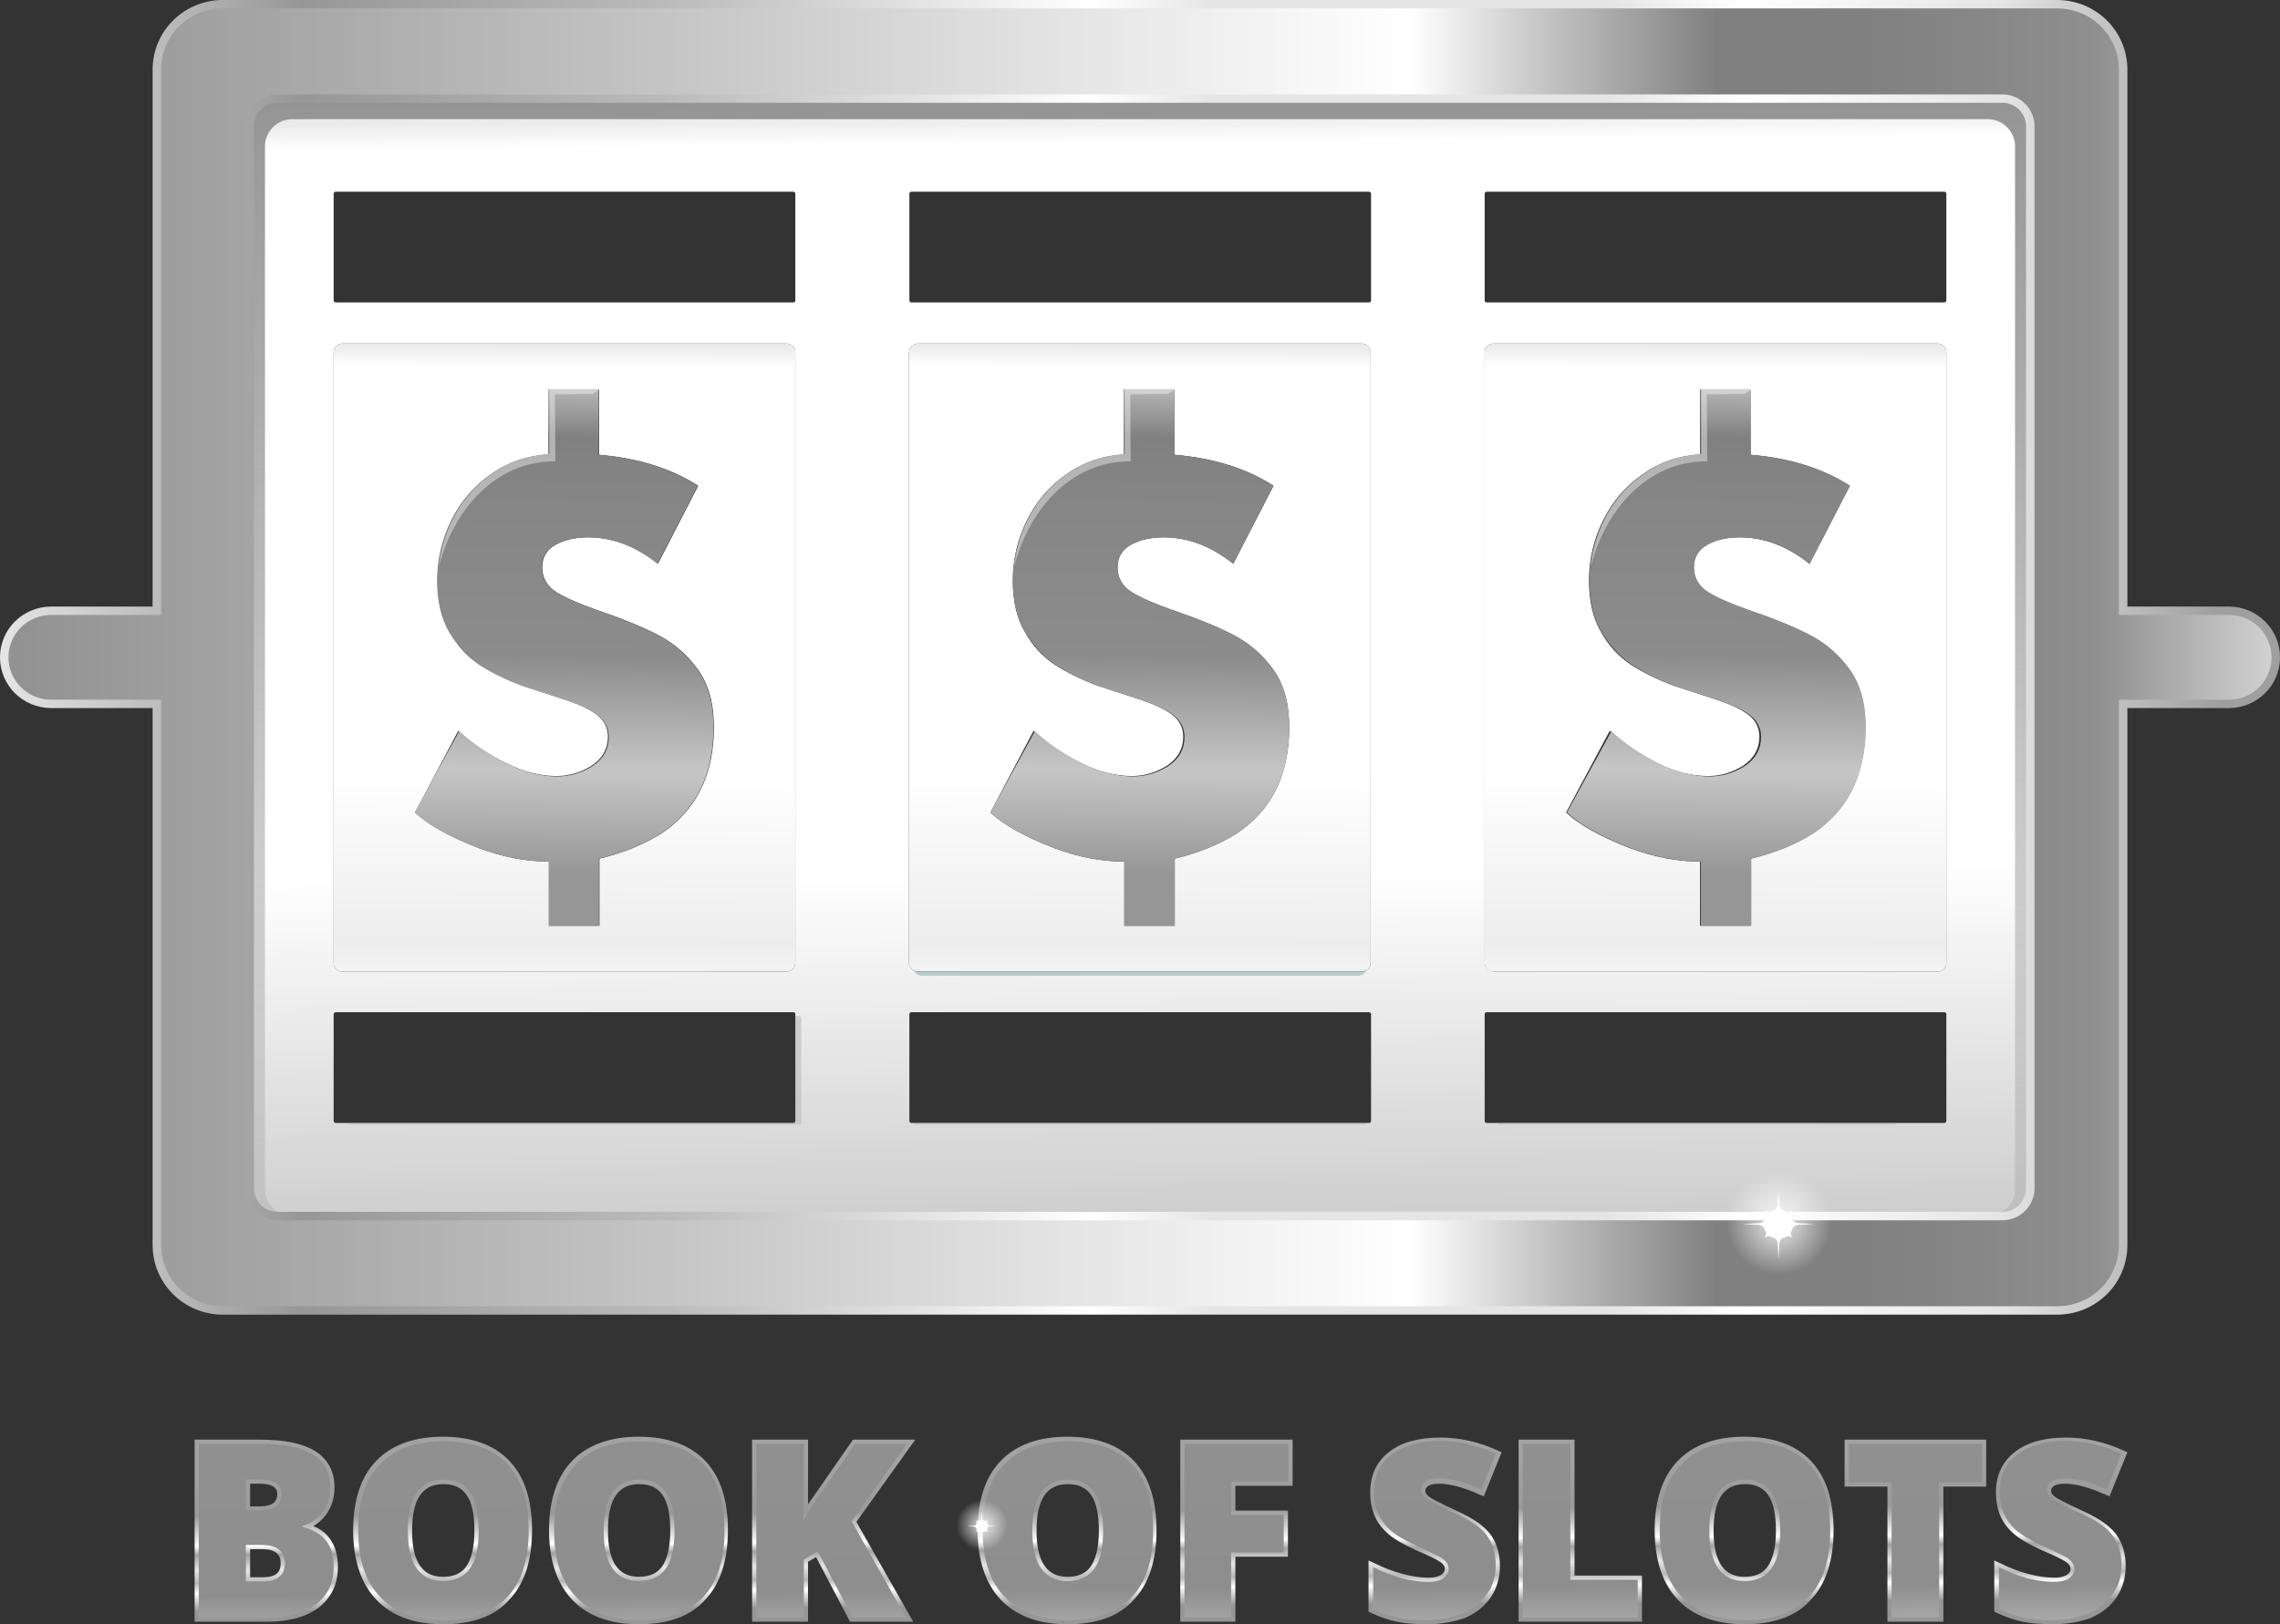 <svg width="160" height="114" viewBox="0 0 160 114" fill="none" xmlns="http://www.w3.org/2000/svg">
<rect x="0" y="0" width="160" height="114" fill="#333333" stroke="none"/>
<path fill-rule="evenodd" clip-rule="evenodd" d="M24.039 24.113H55.188C55.545 24.113 55.813 24.378 55.813 24.732V67.57C55.813 67.924 55.545 68.188 55.188 68.188H24.039C23.682 68.188 23.414 67.924 23.414 67.57V24.732C23.414 24.378 23.712 24.113 24.039 24.113ZM29.126 57.03C30.078 57.913 31.566 58.737 33.619 59.532C35.285 60.151 36.921 60.475 38.528 60.475V64.979H42.068V60.269C43.764 59.856 45.192 59.267 46.411 58.502C47.602 57.707 48.524 56.706 49.148 55.469C49.773 54.233 50.101 52.761 50.101 51.053C50.101 49.404 49.744 48.079 49 47.02C48.256 45.989 47.334 45.165 46.203 44.576C45.073 43.987 43.615 43.398 41.8 42.78C40.64 42.368 39.747 41.985 39.063 41.573C38.408 41.16 38.051 40.572 38.051 39.836C38.051 39.129 38.349 38.599 38.974 38.246C39.599 37.892 40.372 37.716 41.294 37.716C42.99 37.716 44.626 38.334 46.173 39.571L49 34.094C47.126 32.887 44.805 32.151 42.038 31.916V27.323H38.498V31.886C37.01 31.975 35.642 32.446 34.452 33.3C33.262 34.124 32.339 35.213 31.685 36.538C31.03 37.863 30.703 39.276 30.703 40.748C30.703 42.162 30.971 43.369 31.536 44.34C32.072 45.312 32.786 46.077 33.619 46.637C34.481 47.196 35.493 47.697 36.683 48.138C37.932 48.55 38.974 48.874 39.837 49.169C40.699 49.463 41.384 49.787 41.889 50.17C42.395 50.553 42.663 51.083 42.663 51.701C42.663 52.555 42.276 53.232 41.532 53.732C40.789 54.203 39.956 54.468 39.063 54.468C37.932 54.468 36.742 54.174 35.493 53.556C34.243 52.937 33.143 52.201 32.161 51.289L29.126 57.03Z" fill="url(#paint0_linear_537_3093)"/>
<path fill-rule="evenodd" clip-rule="evenodd" d="M64.41 24.113H95.559C95.916 24.113 96.184 24.378 96.184 24.732V67.57C96.184 67.924 95.916 68.188 95.559 68.188H64.41C64.053 68.188 63.786 67.924 63.786 67.57V24.732C63.815 24.378 64.083 24.113 64.41 24.113ZM69.498 57.03C70.45 57.913 71.937 58.737 73.99 59.532C75.656 60.151 77.293 60.475 78.899 60.475V64.979H82.439V60.269C84.135 59.856 85.563 59.267 86.783 58.502C87.973 57.707 88.895 56.706 89.52 55.469C90.145 54.233 90.472 52.761 90.472 51.053C90.472 49.404 90.115 48.079 89.371 47.02C88.628 45.989 87.705 45.165 86.575 44.576C85.444 43.987 83.987 43.398 82.172 42.78C81.011 42.368 80.119 41.985 79.435 41.573C78.78 41.16 78.423 40.572 78.423 39.836C78.423 39.129 78.721 38.599 79.345 38.246C79.97 37.892 80.744 37.716 81.666 37.716C83.362 37.716 84.998 38.334 86.545 39.571L89.371 34.094C87.497 32.887 85.177 32.151 82.41 31.916V27.323H78.869V31.886C77.382 31.975 76.013 32.446 74.823 33.3C73.633 34.124 72.711 35.213 72.056 36.538C71.402 37.863 71.075 39.276 71.075 40.748C71.075 42.162 71.342 43.369 71.908 44.34C72.443 45.312 73.157 46.077 73.99 46.637C74.853 47.196 75.865 47.697 77.055 48.138C78.304 48.55 79.345 48.874 80.208 49.169C81.071 49.463 81.755 49.787 82.261 50.17C82.767 50.553 83.034 51.083 83.034 51.701C83.034 52.555 82.648 53.232 81.904 53.732C81.16 54.203 80.327 54.468 79.435 54.468C78.304 54.468 77.114 54.174 75.865 53.556C74.615 52.937 73.514 52.201 72.532 51.289L69.498 57.03Z" fill="url(#paint1_linear_537_3093)"/>
<path fill-rule="evenodd" clip-rule="evenodd" d="M104.812 24.113H135.961C136.318 24.113 136.586 24.378 136.586 24.732V67.57C136.586 67.924 136.318 68.188 135.961 68.188H104.812C104.455 68.188 104.188 67.924 104.188 67.57V24.732C104.188 24.378 104.455 24.113 104.812 24.113ZM109.9 57.03C110.852 57.913 112.339 58.737 114.392 59.532C116.058 60.151 117.694 60.475 119.301 60.475V64.979H122.871V60.269C124.567 59.856 125.995 59.267 127.215 58.502C128.405 57.707 129.327 56.706 129.952 55.469C130.576 54.233 130.904 52.761 130.904 51.053C130.904 49.404 130.547 48.079 129.803 47.02C129.059 45.989 128.137 45.165 127.006 44.576C125.876 43.987 124.418 43.398 122.603 42.78C121.443 42.368 120.55 41.985 119.866 41.573C119.212 41.16 118.855 40.572 118.855 39.836C118.855 39.129 119.152 38.599 119.777 38.246C120.402 37.892 121.175 37.716 122.098 37.716C123.793 37.716 125.43 38.334 126.977 39.571L129.803 34.094C127.929 32.887 125.608 32.151 122.841 31.916V27.323H119.301V31.886C117.813 31.975 116.445 32.446 115.255 33.3C114.065 34.124 113.143 35.213 112.488 36.538C111.833 37.863 111.506 39.276 111.506 40.748C111.506 42.162 111.774 43.369 112.339 44.34C112.875 45.312 113.589 46.077 114.422 46.637C115.285 47.196 116.296 47.697 117.486 48.138C118.736 48.55 119.777 48.874 120.64 49.169C121.502 49.463 122.187 49.787 122.693 50.17C123.198 50.553 123.466 51.083 123.466 51.701C123.466 52.555 123.079 53.232 122.336 53.732C121.592 54.203 120.759 54.468 119.866 54.468C118.736 54.468 117.546 54.174 116.296 53.556C115.047 52.937 113.946 52.201 112.964 51.289L109.9 57.03Z" fill="url(#paint2_linear_537_3093)"/>
<path fill-rule="evenodd" clip-rule="evenodd" d="M63.816 21.081V13.602C63.816 13.514 63.875 13.455 63.965 13.455H96.066C96.155 13.455 96.214 13.514 96.214 13.602V21.081C96.214 21.169 96.155 21.228 96.066 21.228H63.965C63.875 21.228 63.816 21.169 63.816 21.081ZM64.411 24.113H95.56C95.917 24.113 96.185 24.378 96.185 24.731V67.57C96.185 67.923 95.917 68.188 95.56 68.188H64.411C64.054 68.188 63.786 67.923 63.786 67.57V24.731C63.816 24.378 64.084 24.113 64.411 24.113ZM104.188 67.54V24.731C104.188 24.378 104.455 24.113 104.812 24.113H135.962C136.319 24.113 136.586 24.378 136.586 24.731V67.57C136.586 67.923 136.319 68.188 135.962 68.188H104.812C104.455 68.159 104.188 67.894 104.188 67.54ZM104.336 71.044H136.438C136.527 71.044 136.586 71.103 136.586 71.191V78.669C136.586 78.758 136.527 78.817 136.438 78.817H104.336C104.247 78.817 104.188 78.758 104.188 78.669V71.191C104.188 71.103 104.247 71.044 104.336 71.044ZM104.188 21.081V13.602C104.188 13.514 104.247 13.455 104.336 13.455H136.438C136.527 13.455 136.586 13.514 136.586 13.602V21.081C136.586 21.169 136.527 21.228 136.438 21.228H104.336C104.247 21.228 104.188 21.169 104.188 21.081ZM63.965 71.044H96.066C96.155 71.044 96.214 71.103 96.214 71.191V78.669C96.214 78.758 96.155 78.817 96.066 78.817H63.965C63.875 78.817 63.816 78.758 63.816 78.669V71.191C63.816 71.103 63.875 71.044 63.965 71.044ZM140.513 6.919H19.487C18.416 6.919 17.523 7.802 17.523 8.862V83.41C17.523 84.47 18.416 85.353 19.487 85.353H140.513C141.584 85.353 142.477 84.47 142.477 83.41V8.862C142.477 7.802 141.584 6.919 140.513 6.919ZM55.664 13.455C55.753 13.455 55.813 13.514 55.813 13.602V21.081C55.813 21.169 55.753 21.228 55.664 21.228H23.563C23.474 21.228 23.414 21.169 23.414 21.081V13.602C23.414 13.514 23.474 13.455 23.563 13.455H55.664ZM24.039 24.113H55.188C55.545 24.113 55.813 24.378 55.813 24.731V67.57C55.813 67.923 55.545 68.188 55.188 68.188H24.039C23.682 68.188 23.414 67.923 23.414 67.57V24.731C23.414 24.378 23.712 24.113 24.039 24.113ZM23.563 71.044H55.664C55.753 71.044 55.813 71.103 55.813 71.191V78.669C55.813 78.758 55.753 78.817 55.664 78.817H23.563C23.474 78.817 23.414 78.758 23.414 78.669V71.191C23.414 71.103 23.503 71.044 23.563 71.044Z" fill="url(#paint3_linear_537_3093)"/>
<path fill-rule="evenodd" clip-rule="evenodd" d="M105.215 78.935H132.953C133.005 78.935 133.058 78.876 133.084 78.817H105.084C105.11 78.876 105.136 78.935 105.215 78.935Z" fill="url(#paint4_linear_537_3093)"/>
<path d="M144.054 114C143.221 114 142.507 113.941 141.941 113.823C141.376 113.706 140.751 113.499 140.127 113.205L139.948 113.117V109.525L140.394 109.731C140.989 110.025 141.644 110.29 142.328 110.467C142.983 110.644 143.607 110.732 144.143 110.732C144.678 110.732 144.916 110.614 145.065 110.526C145.214 110.408 145.303 110.29 145.303 110.114C145.303 109.996 145.273 109.937 145.214 109.849C145.154 109.76 145.035 109.643 144.857 109.554C144.738 109.466 144.351 109.26 143.25 108.789C142.417 108.406 141.793 108.053 141.376 107.699C140.93 107.317 140.603 106.904 140.394 106.433C140.186 105.962 140.067 105.403 140.067 104.755C140.067 103.548 140.513 102.576 141.406 101.899C142.269 101.222 143.488 100.898 145.006 100.898C146.315 100.898 147.683 101.193 149.022 101.811L149.29 101.929L148.04 105.02L147.743 104.902C146.642 104.402 145.66 104.137 144.887 104.137C144.44 104.137 144.232 104.225 144.113 104.314C143.994 104.402 143.935 104.52 143.935 104.637C143.935 104.696 143.935 104.843 144.202 105.05C144.351 105.167 144.827 105.432 146.166 106.051C147.267 106.551 148.04 107.081 148.487 107.67C148.933 108.259 149.171 109.024 149.171 109.908C149.171 110.732 148.963 111.439 148.546 112.086C148.13 112.705 147.535 113.205 146.731 113.558C145.987 113.823 145.095 114 144.054 114ZM140.573 112.763C141.079 112.999 141.584 113.176 142.06 113.264C142.596 113.382 143.28 113.441 144.054 113.441C144.976 113.441 145.809 113.293 146.493 112.97C147.178 112.675 147.683 112.263 148.04 111.703C148.397 111.174 148.576 110.555 148.576 109.849C148.576 109.083 148.397 108.465 148.011 107.994C147.624 107.493 146.91 107.022 145.928 106.551C144.797 106.051 144.113 105.697 143.845 105.491C143.429 105.197 143.34 104.843 143.34 104.608C143.34 104.284 143.488 104.019 143.756 103.813C143.994 103.607 144.381 103.519 144.887 103.519C145.69 103.519 146.612 103.754 147.713 104.196L148.516 102.223C147.326 101.723 146.136 101.487 145.006 101.487C143.637 101.487 142.536 101.782 141.793 102.37C141.049 102.959 140.662 103.725 140.662 104.755C140.662 105.315 140.751 105.786 140.93 106.198C141.108 106.581 141.376 106.934 141.733 107.258C142.12 107.582 142.685 107.905 143.459 108.259C144.381 108.671 144.916 108.936 145.125 109.054C145.363 109.201 145.541 109.348 145.66 109.495C145.779 109.672 145.868 109.878 145.868 110.114C145.868 110.467 145.72 110.791 145.392 110.997C145.095 111.203 144.678 111.321 144.143 111.321C143.548 111.321 142.893 111.232 142.179 111.026C141.614 110.879 141.079 110.702 140.573 110.467V112.763V112.763ZM122.425 114C120.432 114 118.855 113.441 117.754 112.292C116.683 111.174 116.118 109.525 116.118 107.405C116.118 105.315 116.653 103.666 117.724 102.547C118.795 101.428 120.372 100.839 122.395 100.839C124.418 100.839 125.995 101.399 127.066 102.518C128.137 103.636 128.672 105.256 128.672 107.405C128.672 109.525 128.137 111.174 127.066 112.292C126.054 113.441 124.478 114 122.425 114ZM122.455 101.458C120.58 101.458 119.152 101.958 118.2 102.959C117.248 103.96 116.742 105.462 116.742 107.405C116.742 109.378 117.248 110.879 118.2 111.88C119.182 112.881 120.58 113.411 122.425 113.411C124.299 113.411 125.727 112.911 126.679 111.91C127.631 110.909 128.107 109.407 128.107 107.434C128.107 105.462 127.631 103.96 126.679 102.959C125.757 101.958 124.329 101.458 122.455 101.458ZM100.141 114C99.308 114 98.594 113.941 98.029 113.823C97.464 113.706 96.839 113.499 96.214 113.205L96.036 113.117V109.525L96.482 109.731C97.077 110.025 97.732 110.29 98.416 110.467C99.07 110.644 99.695 110.732 100.231 110.732C100.766 110.732 101.004 110.614 101.153 110.526C101.302 110.408 101.391 110.29 101.391 110.114C101.391 109.996 101.361 109.937 101.302 109.849C101.242 109.76 101.123 109.643 100.945 109.554C100.826 109.466 100.439 109.26 99.338 108.789C98.505 108.406 97.88 108.053 97.464 107.699C97.018 107.317 96.69 106.904 96.482 106.433C96.274 105.962 96.155 105.403 96.155 104.755C96.155 103.548 96.601 102.576 97.494 101.899C98.356 101.222 99.576 100.898 101.093 100.898C102.403 100.898 103.771 101.193 105.11 101.811L105.378 101.929L104.128 105.02L103.831 104.902C102.73 104.402 101.748 104.137 100.974 104.137C100.528 104.137 100.32 104.225 100.201 104.314C100.082 104.402 100.022 104.52 100.022 104.637C100.022 104.696 100.022 104.843 100.29 105.05C100.439 105.167 100.915 105.432 102.254 106.051C103.355 106.551 104.128 107.081 104.574 107.67C105.021 108.259 105.259 109.024 105.259 109.908C105.259 110.732 105.05 111.439 104.634 112.086C104.217 112.705 103.622 113.205 102.819 113.558C102.046 113.823 101.153 114 100.141 114ZM96.631 112.763C97.137 112.999 97.642 113.176 98.118 113.264C98.654 113.382 99.338 113.441 100.112 113.441C101.034 113.441 101.867 113.293 102.551 112.97C103.236 112.675 103.741 112.263 104.098 111.703C104.455 111.174 104.634 110.555 104.634 109.849C104.634 109.083 104.455 108.465 104.069 107.994C103.682 107.493 102.968 107.022 101.986 106.551C100.855 106.051 100.171 105.697 99.903 105.491C99.487 105.197 99.398 104.843 99.398 104.608C99.398 104.284 99.546 104.019 99.814 103.813C100.052 103.607 100.439 103.519 100.945 103.519C101.748 103.519 102.67 103.754 103.771 104.196L104.574 102.223C103.384 101.723 102.194 101.487 101.064 101.487C99.695 101.487 98.594 101.782 97.851 102.37C97.107 102.959 96.72 103.725 96.72 104.755C96.72 105.315 96.809 105.786 96.988 106.198C97.166 106.581 97.434 106.934 97.791 107.258C98.178 107.582 98.743 107.905 99.517 108.259C100.439 108.671 100.974 108.936 101.183 109.054C101.421 109.201 101.599 109.348 101.718 109.495C101.837 109.672 101.926 109.878 101.926 110.114C101.926 110.467 101.778 110.791 101.45 110.997C101.153 111.203 100.736 111.321 100.201 111.321C99.606 111.321 98.951 111.232 98.237 111.026C97.672 110.879 97.137 110.702 96.631 110.467V112.763V112.763ZM74.913 114C72.919 114 71.343 113.441 70.242 112.292C69.171 111.174 68.606 109.525 68.606 107.405C68.606 105.315 69.141 103.666 70.212 102.547C71.283 101.428 72.86 100.839 74.883 100.839C76.906 100.839 78.483 101.399 79.554 102.518C80.625 103.636 81.16 105.256 81.16 107.405C81.16 109.525 80.625 111.174 79.554 112.292C78.542 113.441 76.966 114 74.913 114ZM74.942 101.458C73.068 101.458 71.64 101.958 70.688 102.959C69.736 103.96 69.23 105.462 69.23 107.405C69.23 109.378 69.736 110.879 70.688 111.88C71.67 112.881 73.068 113.411 74.913 113.411C76.787 113.411 78.215 112.911 79.167 111.91C80.119 110.909 80.595 109.407 80.595 107.434C80.595 105.462 80.119 103.96 79.167 102.959C78.215 101.958 76.787 101.458 74.942 101.458ZM44.835 114C42.841 114 41.264 113.441 40.164 112.292C39.093 111.174 38.528 109.525 38.528 107.405C38.528 105.315 39.063 103.666 40.134 102.547C41.205 101.428 42.782 100.839 44.805 100.839C46.828 100.839 48.405 101.399 49.476 102.518C50.547 103.636 51.082 105.256 51.082 107.405C51.082 109.525 50.547 111.174 49.476 112.292C48.464 113.441 46.887 114 44.835 114ZM44.864 101.458C42.99 101.458 41.562 101.958 40.61 102.959C39.658 103.96 39.152 105.462 39.152 107.405C39.152 109.378 39.658 110.879 40.61 111.88C41.592 112.881 42.99 113.411 44.835 113.411C46.709 113.411 48.137 112.911 49.089 111.91C50.041 110.909 50.517 109.407 50.517 107.434C50.517 105.462 50.041 103.96 49.089 102.959C48.137 101.958 46.739 101.458 44.864 101.458ZM31.09 114C29.096 114 27.52 113.441 26.419 112.292C25.348 111.174 24.783 109.525 24.783 107.405C24.783 105.315 25.318 103.666 26.389 102.547C27.46 101.428 29.037 100.839 31.06 100.839C33.083 100.839 34.66 101.399 35.731 102.518C36.802 103.636 37.337 105.256 37.337 107.405C37.337 109.525 36.802 111.174 35.731 112.292C34.719 113.441 33.143 114 31.09 114ZM31.119 101.458C29.245 101.458 27.817 101.958 26.865 102.959C25.913 103.96 25.407 105.462 25.407 107.405C25.407 109.378 25.913 110.879 26.865 111.88C27.847 112.881 29.245 113.411 31.09 113.411C32.964 113.411 34.392 112.911 35.344 111.91C36.296 110.909 36.772 109.407 36.772 107.434C36.772 105.462 36.296 103.96 35.344 102.959C34.422 101.958 32.994 101.458 31.119 101.458ZM136.378 113.823H132.451V104.343H129.446V101.045H139.383V104.343H136.378V113.823V113.823ZM133.046 113.234H135.783V103.754H138.788V101.634H130.041V103.754H133.046V113.234V113.234ZM115.225 113.823H106.568V101.045H110.495V110.585H115.225V113.823V113.823ZM107.163 113.234H114.63V111.174H109.9V101.634H107.163V113.234V113.234ZM86.694 113.823H82.826V101.045H90.71V104.284H86.694V106.021H90.383V109.26H86.694V113.823ZM83.421 113.234H86.099V108.671H89.788V106.61H86.099V103.695H90.115V101.634H83.421V113.234ZM64.083 113.823H59.651L57.27 109.289L56.705 109.613V113.823H52.778V101.045H56.705V105.58C56.854 105.373 57.003 105.138 57.181 104.902L59.859 101.045H64.232L60.097 106.816L64.083 113.823ZM60.008 113.234H63.072L59.413 106.787L63.072 101.634H60.156L57.657 105.256C57.151 105.962 56.824 106.463 56.646 106.787L56.081 107.876V101.634H53.343V113.234H56.081V109.289L57.479 108.465L60.008 113.234ZM18.743 113.823H13.656V101.045H18.237C19.993 101.045 21.242 101.31 22.105 101.84C22.997 102.4 23.474 103.254 23.474 104.402C23.474 105.138 23.265 105.786 22.878 106.316C22.64 106.639 22.343 106.904 21.986 107.111C22.492 107.317 22.878 107.611 23.146 107.994C23.533 108.524 23.712 109.171 23.712 109.996C23.712 111.203 23.235 112.145 22.343 112.852C21.451 113.499 20.26 113.823 18.743 113.823ZM14.251 113.234H18.743C20.112 113.234 21.212 112.94 21.986 112.351C22.759 111.762 23.116 110.997 23.116 109.966C23.116 109.289 22.968 108.73 22.67 108.318C22.373 107.905 21.867 107.611 21.183 107.434L20.974 107.376V106.846L21.212 106.787C21.718 106.669 22.135 106.404 22.432 105.962C22.759 105.521 22.908 105.02 22.908 104.372C22.908 103.43 22.551 102.753 21.837 102.341C21.093 101.87 19.874 101.634 18.267 101.634H14.251V113.234ZM18.446 111.291H16.958V108.141H18.356C18.951 108.141 19.427 108.259 19.755 108.524C20.112 108.789 20.29 109.201 20.29 109.701C20.29 110.29 20.052 111.291 18.446 111.291ZM17.553 110.702H18.446C19.576 110.702 19.695 110.173 19.695 109.701C19.695 109.378 19.606 109.171 19.398 108.995C19.189 108.818 18.832 108.73 18.386 108.73H17.553V110.702ZM122.425 111.262C121.146 111.262 119.658 110.585 119.658 107.434C119.658 104.255 121.175 103.577 122.455 103.577C123.377 103.577 124.091 103.901 124.537 104.579C124.983 105.226 125.221 106.139 125.221 107.434C125.221 108.73 125.013 109.643 124.567 110.29C124.091 110.909 123.377 111.262 122.425 111.262ZM122.455 104.166C120.967 104.166 120.253 105.226 120.253 107.434C120.253 109.613 120.967 110.673 122.425 110.673C123.169 110.673 123.704 110.437 124.061 109.937C124.418 109.407 124.626 108.583 124.626 107.434C124.626 106.286 124.448 105.432 124.061 104.902C123.704 104.402 123.169 104.166 122.455 104.166ZM74.913 111.262C73.633 111.262 72.146 110.585 72.146 107.434C72.146 104.255 73.663 103.577 74.942 103.577C75.865 103.577 76.579 103.901 77.025 104.579C77.471 105.226 77.709 106.139 77.709 107.434C77.709 108.73 77.501 109.643 77.055 110.29C76.579 110.909 75.865 111.262 74.913 111.262ZM74.942 104.166C73.455 104.166 72.741 105.226 72.741 107.434C72.741 109.613 73.455 110.673 74.913 110.673C75.656 110.673 76.192 110.437 76.549 109.937C76.906 109.407 77.114 108.583 77.114 107.434C77.114 106.286 76.936 105.432 76.549 104.902C76.192 104.402 75.656 104.166 74.942 104.166ZM44.835 111.262C43.555 111.262 42.068 110.585 42.068 107.434C42.068 104.255 43.585 103.577 44.864 103.577C45.787 103.577 46.501 103.901 46.947 104.579C47.393 105.226 47.631 106.139 47.631 107.434C47.631 108.73 47.423 109.643 46.977 110.29C46.501 110.909 45.787 111.262 44.835 111.262ZM44.864 104.166C43.377 104.166 42.663 105.226 42.663 107.434C42.663 109.613 43.377 110.673 44.835 110.673C45.578 110.673 46.114 110.437 46.471 109.937C46.828 109.407 47.036 108.583 47.036 107.434C47.036 106.286 46.858 105.432 46.471 104.902C46.114 104.402 45.578 104.166 44.864 104.166ZM31.09 111.262C29.811 111.262 28.323 110.585 28.323 107.434C28.323 104.255 29.84 103.577 31.119 103.577C32.042 103.577 32.756 103.901 33.202 104.579C33.648 105.226 33.886 106.139 33.886 107.434C33.886 108.73 33.678 109.643 33.232 110.29C32.756 110.909 32.042 111.262 31.09 111.262ZM31.119 104.166C29.632 104.166 28.918 105.226 28.918 107.434C28.918 109.613 29.632 110.673 31.09 110.673C31.834 110.673 32.369 110.437 32.726 109.937C33.083 109.407 33.291 108.583 33.291 107.434C33.291 106.286 33.113 105.432 32.726 104.902C32.369 104.402 31.834 104.166 31.119 104.166ZM18.267 106.316H16.958V103.548H18.178C19.725 103.548 20.052 104.255 20.052 104.873C20.052 105.344 19.874 105.727 19.546 105.962C19.249 106.198 18.803 106.316 18.267 106.316ZM17.553 105.727H18.267C18.684 105.727 18.981 105.638 19.189 105.491C19.368 105.344 19.457 105.138 19.457 104.873C19.457 104.667 19.457 104.137 18.178 104.137H17.553V105.727Z" fill="url(#paint5_linear_537_3093)"/>
<path fill-rule="evenodd" clip-rule="evenodd" d="M13.953 101.34H18.237C19.903 101.34 21.153 101.575 21.956 102.076C22.759 102.576 23.176 103.342 23.176 104.372C23.176 105.05 22.997 105.638 22.64 106.139C22.283 106.61 21.807 106.934 21.242 107.081V107.169C22.016 107.376 22.551 107.699 22.908 108.17C23.265 108.642 23.414 109.23 23.414 109.996C23.414 111.115 22.997 111.968 22.164 112.616C21.331 113.264 20.171 113.558 18.743 113.558H13.953V101.34ZM17.256 106.021H18.267C18.743 106.021 19.13 105.933 19.368 105.727C19.636 105.521 19.755 105.256 19.755 104.873C19.755 104.196 19.219 103.842 18.178 103.842H17.256V106.021ZM17.256 108.435V110.997H18.445C19.487 110.997 19.992 110.555 19.992 109.701C19.992 109.289 19.844 108.995 19.576 108.759C19.308 108.553 18.892 108.435 18.356 108.435H17.256ZM37.099 107.434C37.099 109.495 36.593 111.056 35.582 112.116C34.571 113.176 33.083 113.706 31.119 113.706C29.186 113.706 27.698 113.176 26.686 112.086C25.645 111.026 25.139 109.466 25.139 107.405C25.139 105.373 25.645 103.813 26.686 102.753C27.698 101.693 29.186 101.163 31.149 101.163C33.113 101.163 34.6 101.693 35.612 102.753C36.593 103.813 37.099 105.373 37.099 107.434ZM28.62 107.434C28.62 109.79 29.453 110.967 31.09 110.967C31.923 110.967 32.547 110.673 32.964 110.114C33.38 109.554 33.589 108.642 33.589 107.434C33.589 106.227 33.38 105.315 32.964 104.726C32.547 104.137 31.923 103.842 31.119 103.842C29.453 103.872 28.62 105.05 28.62 107.434ZM50.844 107.434C50.844 109.495 50.338 111.056 49.327 112.116C48.315 113.176 46.828 113.706 44.864 113.706C42.93 113.706 41.443 113.176 40.431 112.086C39.39 111.026 38.884 109.466 38.884 107.405C38.884 105.373 39.39 103.813 40.431 102.753C41.443 101.693 42.93 101.163 44.894 101.163C46.858 101.163 48.345 101.693 49.357 102.753C50.338 103.813 50.844 105.373 50.844 107.434ZM42.365 107.434C42.365 109.79 43.198 110.967 44.834 110.967C45.667 110.967 46.292 110.673 46.709 110.114C47.125 109.554 47.334 108.642 47.334 107.434C47.334 106.227 47.125 105.315 46.709 104.726C46.292 104.137 45.667 103.842 44.864 103.842C43.198 103.872 42.365 105.05 42.365 107.434ZM63.578 113.529H59.829L57.389 108.877L56.408 109.466V113.529H53.075V101.34H56.408V106.639C56.586 106.316 56.913 105.786 57.419 105.079L60.007 101.34H63.637L59.769 106.787L63.578 113.529ZM80.922 107.434C80.922 109.495 80.416 111.056 79.405 112.116C78.393 113.176 76.906 113.706 74.942 113.706C73.008 113.706 71.521 113.176 70.51 112.086C69.468 111.026 68.962 109.466 68.962 107.405C68.962 105.373 69.468 103.813 70.51 102.753C71.521 101.693 73.008 101.163 74.972 101.163C76.936 101.163 78.423 101.693 79.435 102.753C80.416 103.813 80.922 105.373 80.922 107.434ZM72.443 107.434C72.443 109.79 73.276 110.967 74.913 110.967C75.746 110.967 76.37 110.673 76.787 110.114C77.203 109.554 77.412 108.642 77.412 107.434C77.412 106.227 77.203 105.315 76.787 104.726C76.37 104.137 75.746 103.842 74.942 103.842C73.276 103.872 72.443 105.05 72.443 107.434ZM86.396 113.529H83.124V101.34H90.413V103.99H86.396V106.316H90.085V108.965H86.396V113.529ZM104.961 109.849C104.961 110.614 104.782 111.291 104.366 111.851C103.979 112.44 103.414 112.881 102.7 113.205C101.956 113.529 101.123 113.706 100.141 113.706C99.308 113.706 98.624 113.647 98.088 113.529C97.523 113.411 96.958 113.205 96.363 112.94V109.996C96.988 110.32 97.642 110.555 98.326 110.761C99.011 110.938 99.635 111.026 100.201 111.026C100.707 111.026 101.064 110.938 101.302 110.761C101.54 110.585 101.659 110.379 101.659 110.114C101.659 109.937 101.599 109.79 101.51 109.672C101.421 109.554 101.272 109.407 101.064 109.289C100.855 109.171 100.32 108.907 99.427 108.494C98.624 108.141 98.029 107.788 97.612 107.434C97.226 107.111 96.928 106.698 96.72 106.257C96.541 105.815 96.422 105.285 96.422 104.696C96.422 103.577 96.839 102.694 97.672 102.076C98.505 101.458 99.635 101.134 101.064 101.134C102.343 101.134 103.622 101.428 104.961 102.017L103.949 104.549C102.789 104.019 101.807 103.754 100.974 103.754C100.558 103.754 100.231 103.842 100.022 103.99C99.814 104.137 99.725 104.314 99.725 104.549C99.725 104.785 99.844 104.991 100.112 105.197C100.35 105.373 101.034 105.727 102.135 106.227C103.206 106.698 103.92 107.199 104.336 107.758C104.753 108.347 104.961 109.024 104.961 109.849ZM106.865 113.529V101.34H110.197V110.879H114.927V113.529H106.865ZM128.434 107.434C128.434 109.495 127.929 111.056 126.917 112.116C125.906 113.176 124.418 113.706 122.454 113.706C120.521 113.706 119.033 113.176 118.022 112.086C116.98 111.026 116.475 109.466 116.475 107.405C116.475 105.373 116.98 103.813 118.022 102.753C119.033 101.693 120.521 101.163 122.484 101.163C124.448 101.163 125.935 101.693 126.947 102.753C127.929 103.813 128.434 105.373 128.434 107.434ZM119.955 107.434C119.955 109.79 120.788 110.967 122.425 110.967C123.258 110.967 123.882 110.673 124.299 110.114C124.715 109.554 124.924 108.642 124.924 107.434C124.924 106.227 124.715 105.315 124.299 104.726C123.882 104.137 123.258 103.842 122.454 103.842C120.788 103.872 119.955 105.05 119.955 107.434ZM136.08 113.529H132.748V104.049H129.743V101.34H139.085V104.049H136.08V113.529ZM148.873 109.849C148.873 110.614 148.695 111.291 148.278 111.851C147.891 112.44 147.326 112.881 146.612 113.205C145.868 113.529 145.035 113.706 144.054 113.706C143.221 113.706 142.536 113.647 142.001 113.529C141.435 113.411 140.87 113.205 140.275 112.94V109.996C140.9 110.32 141.554 110.555 142.239 110.761C142.923 110.938 143.548 111.026 144.113 111.026C144.619 111.026 144.976 110.938 145.214 110.761C145.452 110.585 145.571 110.379 145.571 110.114C145.571 109.937 145.511 109.79 145.422 109.672C145.333 109.554 145.184 109.407 144.976 109.289C144.768 109.171 144.232 108.907 143.34 108.494C142.536 108.141 141.941 107.788 141.525 107.434C141.138 107.111 140.84 106.698 140.632 106.257C140.454 105.815 140.335 105.285 140.335 104.696C140.335 103.577 140.751 102.694 141.584 102.076C142.417 101.458 143.548 101.134 144.976 101.134C146.255 101.134 147.534 101.428 148.873 102.017L147.862 104.549C146.701 104.019 145.72 103.754 144.887 103.754C144.47 103.754 144.143 103.842 143.935 103.99C143.726 104.137 143.637 104.314 143.637 104.549C143.637 104.785 143.756 104.991 144.024 105.197C144.262 105.373 144.946 105.727 146.047 106.227C147.118 106.698 147.832 107.199 148.248 107.758C148.695 108.347 148.873 109.024 148.873 109.849Z" fill="url(#paint6_linear_537_3093)"/>
<path fill-rule="evenodd" clip-rule="evenodd" d="M24.544 78.935H56.08C56.169 78.935 56.229 78.876 56.229 78.787V71.456C56.229 71.368 56.169 71.309 56.08 71.309H55.812V78.67C55.812 78.758 55.753 78.817 55.664 78.817H24.395C24.425 78.876 24.485 78.935 24.544 78.935Z" fill="url(#paint7_linear_537_3093)"/>
<path fill-rule="evenodd" clip-rule="evenodd" d="M140.513 6.919H19.487C18.416 6.919 17.523 7.802 17.523 8.862V83.41C17.523 84.47 18.416 85.353 19.487 85.353H20.528C19.457 85.353 18.595 84.499 18.595 83.439V10.275C18.595 9.215 19.457 8.362 20.528 8.362H139.472C140.543 8.362 141.406 9.215 141.406 10.275V83.439C141.406 84.499 140.543 85.353 139.472 85.353H140.513C141.584 85.353 142.477 84.47 142.477 83.41V8.862C142.477 7.802 141.584 6.919 140.513 6.919Z" fill="url(#paint8_linear_537_3093)"/>
<path fill-rule="evenodd" clip-rule="evenodd" d="M64.708 68.483H95.322C95.59 68.483 95.798 68.306 95.887 68.07C95.798 68.129 95.679 68.159 95.59 68.159H64.411C64.292 68.159 64.203 68.129 64.113 68.07C64.203 68.335 64.441 68.483 64.708 68.483Z" fill="url(#paint9_linear_537_3093)"/>
<path fill-rule="evenodd" clip-rule="evenodd" d="M64.232 78.935H95.768C95.828 78.935 95.887 78.876 95.917 78.817H64.084C64.113 78.876 64.143 78.935 64.232 78.935Z" fill="url(#paint10_linear_537_3093)"/>
<path fill-rule="evenodd" clip-rule="evenodd" d="M15.649 0.294H144.351C146.91 0.294 148.992 2.355 148.992 4.887V42.868H156.4C158.215 42.868 159.702 44.34 159.702 46.136C159.702 47.932 158.215 49.404 156.4 49.404H148.992V87.384C148.992 89.916 146.91 91.977 144.351 91.977H15.649C13.09 91.977 11.008 89.916 11.008 87.384V49.404H3.6C1.785 49.404 0.297 47.932 0.297 46.136C0.297 44.34 1.785 42.868 3.6 42.868H11.008V4.887C11.008 2.355 13.09 0.294 15.649 0.294ZM19.487 6.919C18.416 6.919 17.523 7.802 17.523 8.862V83.41C17.523 84.469 18.416 85.353 19.487 85.353H140.513C141.584 85.353 142.477 84.469 142.477 83.41V8.862C142.477 7.802 141.584 6.919 140.513 6.919H19.487Z" fill="url(#paint11_linear_537_3093)"/>
<path d="M144.351 92.272H15.649C12.912 92.272 10.71 90.093 10.71 87.384V49.698H3.6C1.607 49.698 0 48.108 0 46.136C0 44.163 1.607 42.573 3.6 42.573H10.71V4.887C10.71 2.179 12.912 0 15.649 0H144.351C147.088 0 149.29 2.179 149.29 4.887V42.573H156.4C158.393 42.573 160 44.163 160 46.136C160 48.108 158.393 49.698 156.4 49.698H149.29V87.384C149.29 90.093 147.088 92.272 144.351 92.272ZM3.6 43.162C1.934 43.162 0.595 44.487 0.595 46.136C0.595 47.785 1.934 49.109 3.6 49.109H11.305V87.384C11.305 89.74 13.239 91.683 15.649 91.683H144.351C146.761 91.683 148.695 89.769 148.695 87.384V49.109H156.4C158.066 49.109 159.405 47.785 159.405 46.136C159.405 44.487 158.066 43.162 156.4 43.162H148.695V4.887C148.695 2.503 146.761 0.589 144.351 0.589H15.649C13.239 0.589 11.305 2.503 11.305 4.887V43.162H3.6ZM140.513 85.647H19.487C18.237 85.647 17.226 84.646 17.226 83.41V8.862C17.226 7.626 18.237 6.624 19.487 6.624H140.513C141.763 6.624 142.774 7.626 142.774 8.862V83.41C142.774 84.646 141.763 85.647 140.513 85.647ZM19.487 7.213C18.564 7.213 17.821 7.949 17.821 8.862V83.41C17.821 84.322 18.564 85.058 19.487 85.058H140.513C141.435 85.058 142.179 84.322 142.179 83.41V8.862C142.179 7.949 141.435 7.213 140.513 7.213H19.487Z" fill="url(#paint12_linear_537_3093)"/>
<path fill-rule="evenodd" clip-rule="evenodd" d="M125.043 84.911C125.162 84.94 125.311 84.999 125.4 85.058C125.549 85.058 125.698 85.029 125.817 84.911L125.965 84.764L125.817 84.911C125.698 85.029 125.668 85.176 125.668 85.323C125.757 85.441 125.787 85.559 125.817 85.677C125.906 85.765 126.055 85.824 126.203 85.853L127.334 85.912L126.203 85.971C126.055 85.971 125.936 86.03 125.817 86.147C125.787 86.265 125.727 86.412 125.668 86.501C125.668 86.648 125.698 86.795 125.817 86.913L125.965 87.06L125.817 86.913C125.698 86.795 125.549 86.766 125.4 86.766C125.281 86.854 125.162 86.884 125.043 86.913C124.954 87.001 124.894 87.149 124.865 87.296L124.805 88.415L124.746 87.296C124.746 87.149 124.686 87.031 124.567 86.913C124.448 86.884 124.299 86.825 124.21 86.766C124.061 86.766 123.913 86.795 123.794 86.913L123.645 87.06L123.794 86.913C123.913 86.795 123.942 86.648 123.942 86.501C123.853 86.383 123.823 86.265 123.794 86.147C123.704 86.059 123.556 86 123.407 85.971L122.276 85.912L123.407 85.853C123.556 85.853 123.675 85.794 123.794 85.677C123.823 85.559 123.883 85.412 123.942 85.323C123.942 85.176 123.913 85.029 123.794 84.911L123.645 84.764L123.794 84.911C123.913 85.029 124.061 85.058 124.21 85.058C124.329 84.97 124.448 84.94 124.567 84.911C124.656 84.823 124.716 84.675 124.746 84.528L124.805 83.409L124.865 84.528C124.894 84.675 124.954 84.823 125.043 84.911Z" fill="white"/>
<path d="M124.864 89.504C126.901 89.504 128.553 87.87 128.553 85.853C128.553 83.837 126.901 82.203 124.864 82.203C122.826 82.203 121.175 83.837 121.175 85.853C121.175 87.87 122.826 89.504 124.864 89.504Z" fill="url(#paint13_radial_537_3093)"/>
<path fill-rule="evenodd" clip-rule="evenodd" d="M68.992 106.698C69.052 106.698 69.111 106.728 69.141 106.757C69.201 106.757 69.26 106.728 69.32 106.698L69.379 106.639L69.32 106.698C69.29 106.757 69.26 106.816 69.26 106.875C69.29 106.934 69.32 106.963 69.32 107.022C69.349 107.052 69.409 107.081 69.468 107.081L69.944 107.111L69.468 107.14C69.409 107.14 69.349 107.169 69.32 107.199C69.32 107.258 69.29 107.317 69.26 107.346C69.26 107.405 69.29 107.464 69.32 107.523L69.379 107.582L69.32 107.523C69.26 107.493 69.201 107.464 69.141 107.464C69.082 107.493 69.052 107.523 68.992 107.523C68.963 107.552 68.933 107.611 68.933 107.67L68.903 108.141L68.873 107.67C68.873 107.611 68.844 107.552 68.814 107.523C68.754 107.523 68.695 107.493 68.665 107.464C68.606 107.464 68.546 107.493 68.487 107.523L68.427 107.582L68.487 107.523C68.516 107.464 68.546 107.405 68.546 107.346C68.516 107.287 68.487 107.258 68.487 107.199C68.457 107.169 68.397 107.14 68.338 107.14L67.862 107.111L68.338 107.081C68.397 107.081 68.457 107.052 68.487 107.022C68.487 106.963 68.516 106.904 68.546 106.875C68.546 106.816 68.516 106.757 68.487 106.698L68.427 106.639L68.487 106.698C68.546 106.728 68.606 106.757 68.665 106.757C68.725 106.728 68.754 106.698 68.814 106.698C68.844 106.669 68.873 106.61 68.873 106.551L68.903 106.08L68.933 106.551C68.933 106.61 68.933 106.669 68.992 106.698Z" fill="white"/>
<path d="M68.933 108.848C69.935 108.848 70.747 108.043 70.747 107.052C70.747 106.06 69.935 105.256 68.933 105.256C67.93 105.256 67.118 106.06 67.118 107.052C67.118 108.043 67.93 108.848 68.933 108.848Z" fill="url(#paint14_radial_537_3093)"/>
<path fill-rule="evenodd" clip-rule="evenodd" d="M33.678 46.666C34.541 47.225 35.552 47.726 36.742 48.167C37.992 48.58 39.033 48.903 39.896 49.198C40.758 49.492 41.443 49.816 41.949 50.199C42.454 50.582 42.722 51.111 42.722 51.73C42.722 52.584 42.335 53.261 41.592 53.761C40.848 54.232 40.015 54.497 39.122 54.497C37.992 54.497 36.802 54.203 35.552 53.585C34.303 52.966 33.202 52.23 32.22 51.318L29.096 57.029C30.048 57.913 31.536 58.737 33.589 59.532C35.255 60.15 36.891 60.474 38.498 60.474V64.979H42.038V60.268C43.734 59.856 45.162 59.267 46.381 58.502C47.572 57.707 48.494 56.706 49.118 55.469C49.743 54.232 50.071 52.76 50.071 51.053C50.071 49.404 49.714 48.079 48.97 47.019C48.226 45.989 47.304 45.164 46.173 44.575C45.043 43.986 43.585 43.398 41.77 42.779C40.61 42.367 39.717 41.984 39.033 41.572C38.379 41.16 38.021 40.571 38.021 39.835C38.021 39.129 38.319 38.599 38.944 38.245C39.569 37.892 40.342 37.715 41.264 37.715C42.96 37.715 44.596 38.334 46.143 39.57L48.97 34.094C47.096 32.887 44.775 32.151 42.008 31.915V27.322H38.468V31.886C36.98 31.974 35.612 32.445 34.422 33.299C33.232 34.123 32.309 35.213 31.655 36.538C31 37.863 30.673 39.276 30.673 40.748C30.673 42.161 30.941 43.368 31.506 44.34C32.131 45.341 32.845 46.106 33.678 46.666Z" fill="url(#paint15_linear_537_3093)"/>
<path opacity="0.4" fill-rule="evenodd" clip-rule="evenodd" d="M42.097 27.322L38.557 27.293V31.857C37.069 31.945 35.701 32.416 34.511 33.27C33.321 34.094 32.398 35.184 31.744 36.508C31.238 37.568 30.911 38.658 30.792 39.806C31.744 35.949 34.689 32.328 38.974 32.386C38.974 30.797 38.944 29.266 38.944 27.676C39.836 27.676 40.699 27.646 41.592 27.646L42.097 27.322Z" fill="white"/>
<path fill-rule="evenodd" clip-rule="evenodd" d="M74.08 46.666C74.942 47.225 75.954 47.726 77.144 48.167C78.394 48.58 79.435 48.903 80.298 49.198C81.16 49.492 81.845 49.816 82.35 50.199C82.856 50.582 83.124 51.111 83.124 51.73C83.124 52.584 82.737 53.261 81.993 53.761C81.25 54.232 80.417 54.497 79.524 54.497C78.394 54.497 77.204 54.203 75.954 53.585C74.704 52.966 73.604 52.23 72.622 51.318L69.498 57.029C70.45 57.913 71.938 58.737 73.99 59.532C75.656 60.15 77.293 60.474 78.899 60.474V64.979H82.44V60.268C84.135 59.856 85.564 59.267 86.783 58.502C87.973 57.707 88.896 56.706 89.52 55.469C90.145 54.232 90.472 52.76 90.472 51.053C90.472 49.404 90.115 48.079 89.372 47.019C88.628 45.989 87.706 45.164 86.575 44.575C85.445 43.986 83.987 43.398 82.172 42.779C81.012 42.367 80.119 41.984 79.435 41.572C78.78 41.16 78.423 40.571 78.423 39.835C78.423 39.129 78.721 38.599 79.346 38.245C79.97 37.892 80.744 37.715 81.666 37.715C83.362 37.715 84.998 38.334 86.545 39.57L89.372 34.094C87.497 32.887 85.177 32.151 82.41 31.915V27.322H78.87V31.886C77.382 31.974 76.013 32.445 74.823 33.299C73.633 34.123 72.711 35.213 72.057 36.538C71.402 37.863 71.075 39.276 71.075 40.748C71.075 42.161 71.343 43.368 71.908 44.34C72.533 45.341 73.217 46.106 74.08 46.666Z" fill="url(#paint16_linear_537_3093)"/>
<path opacity="0.4" fill-rule="evenodd" clip-rule="evenodd" d="M82.469 27.322L78.929 27.293V31.857C77.442 31.945 76.073 32.416 74.883 33.27C73.693 34.094 72.771 35.184 72.116 36.508C71.61 37.568 71.283 38.658 71.164 39.806C72.116 35.949 75.061 32.328 79.346 32.386C79.346 30.797 79.316 29.266 79.316 27.676C80.208 27.676 81.071 27.646 81.964 27.646L82.469 27.322Z" fill="white"/>
<path fill-rule="evenodd" clip-rule="evenodd" d="M114.541 46.666C115.403 47.225 116.415 47.726 117.605 48.167C118.854 48.58 119.896 48.903 120.759 49.198C121.621 49.492 122.306 49.816 122.811 50.199C123.317 50.582 123.585 51.111 123.585 51.73C123.585 52.584 123.198 53.261 122.454 53.761C121.711 54.232 120.878 54.497 119.985 54.497C118.854 54.497 117.664 54.203 116.415 53.585C115.165 52.966 114.065 52.23 113.083 51.318L109.959 57.029C110.911 57.913 112.399 58.737 114.451 59.532C116.117 60.15 117.754 60.474 119.36 60.474V64.979H122.901V60.268C124.596 59.856 126.024 59.267 127.244 58.502C128.434 57.707 129.357 56.706 129.981 55.469C130.606 54.232 130.933 52.76 130.933 51.053C130.933 49.404 130.576 48.079 129.833 47.019C129.089 45.989 128.166 45.164 127.036 44.575C125.905 43.986 124.448 43.398 122.633 42.779C121.473 42.367 120.58 41.984 119.896 41.572C119.241 41.16 118.884 40.571 118.884 39.835C118.884 39.129 119.182 38.599 119.807 38.245C120.431 37.892 121.205 37.715 122.127 37.715C123.823 37.715 125.459 38.334 127.006 39.57L129.833 34.094C127.958 32.887 125.638 32.151 122.871 31.915V27.322H119.33V31.886C117.843 31.974 116.474 32.445 115.284 33.299C114.094 34.123 113.172 35.213 112.518 36.538C111.863 37.863 111.536 39.276 111.536 40.748C111.536 42.161 111.804 43.368 112.369 44.34C112.994 45.341 113.678 46.106 114.541 46.666Z" fill="url(#paint17_linear_537_3093)"/>
<path opacity="0.4" fill-rule="evenodd" clip-rule="evenodd" d="M122.93 27.322L119.39 27.293V31.857C117.902 31.945 116.534 32.416 115.344 33.27C114.154 34.094 113.232 35.184 112.577 36.508C112.071 37.568 111.744 38.658 111.625 39.806C112.577 35.949 115.522 32.328 119.806 32.386C119.806 30.797 119.777 29.266 119.777 27.676C120.669 27.676 121.532 27.646 122.425 27.646L122.93 27.322Z" fill="white"/>
<defs>
<linearGradient id="paint0_linear_537_3093" x1="39.772" y1="20.404" x2="39.48" y2="71.634" gradientUnits="userSpaceOnUse">
<stop stop-color="#B7B7B7"/>
<stop offset="0.105" stop-color="white"/>
<stop offset="0.662" stop-color="white"/>
<stop offset="0.893" stop-color="#EDEDED"/>
<stop offset="1" stop-color="white"/>
</linearGradient>
<linearGradient id="paint1_linear_537_3093" x1="80.144" y1="20.404" x2="79.852" y2="71.634" gradientUnits="userSpaceOnUse">
<stop stop-color="#B7B7B7"/>
<stop offset="0.105" stop-color="white"/>
<stop offset="0.662" stop-color="white"/>
<stop offset="0.893" stop-color="#EDEDED"/>
<stop offset="1" stop-color="white"/>
</linearGradient>
<linearGradient id="paint2_linear_537_3093" x1="120.545" y1="20.404" x2="120.254" y2="71.634" gradientUnits="userSpaceOnUse">
<stop stop-color="#B7B7B7"/>
<stop offset="0.105" stop-color="white"/>
<stop offset="0.662" stop-color="white"/>
<stop offset="0.893" stop-color="#EDEDED"/>
<stop offset="1" stop-color="white"/>
</linearGradient>
<linearGradient id="paint3_linear_537_3093" x1="79.556" y1="0.365" x2="80.43" y2="92.225" gradientUnits="userSpaceOnUse">
<stop stop-color="#949494"/>
<stop offset="0.105" stop-color="white"/>
<stop offset="0.662" stop-color="white"/>
<stop offset="0.976" stop-color="#C5C5C5"/>
<stop offset="1" stop-color="white"/>
</linearGradient>
<linearGradient id="paint4_linear_537_3093" x1="119.711" y1="-0.286" x2="118.827" y2="87.83" gradientUnits="userSpaceOnUse">
<stop stop-color="#959696"/>
<stop offset="1" stop-color="#949494" stop-opacity="0.2"/>
</linearGradient>
<linearGradient id="paint5_linear_537_3093" x1="81.424" y1="102.618" x2="81.497" y2="114.1" gradientUnits="userSpaceOnUse">
<stop stop-color="#A2A2A2"/>
<stop offset="0.295" stop-color="#9A9A9A"/>
<stop offset="0.478" stop-color="white"/>
<stop offset="0.532" stop-color="#A2A2A2"/>
<stop offset="0.624" stop-color="#E6E6E6"/>
<stop offset="0.705" stop-color="#B8B8B8"/>
<stop offset="0.765" stop-color="white"/>
<stop offset="0.878" stop-color="#969696"/>
</linearGradient>
<linearGradient id="paint6_linear_537_3093" x1="81.382" y1="102.618" x2="81.455" y2="114.101" gradientUnits="userSpaceOnUse">
<stop stop-color="#909090"/>
<stop offset="0.127" stop-color="#909090"/>
<stop offset="0.37" stop-color="#8F8F8F"/>
<stop offset="0.776" stop-color="#8E8E8E"/>
<stop offset="1" stop-color="#A9A9A9"/>
</linearGradient>
<linearGradient id="paint7_linear_537_3093" x1="41.039" y1="-0.647" x2="40.262" y2="87.483" gradientUnits="userSpaceOnUse">
<stop stop-color="#919494"/>
<stop offset="1" stop-color="#939393" stop-opacity="0.2"/>
</linearGradient>
<linearGradient id="paint8_linear_537_3093" x1="80.418" y1="-0.3" x2="79.641" y2="87.83" gradientUnits="userSpaceOnUse">
<stop stop-color="#8F8F8F"/>
<stop offset="1" stop-color="#8C8C8C" stop-opacity="0.2"/>
</linearGradient>
<linearGradient id="paint9_linear_537_3093" x1="80.616" y1="-0.298" x2="79.839" y2="87.832" gradientUnits="userSpaceOnUse">
<stop stop-color="#598E8E"/>
<stop offset="1" stop-color="#598E8E" stop-opacity="0.2"/>
</linearGradient>
<linearGradient id="paint10_linear_537_3093" x1="80.713" y1="-0.286" x2="79.936" y2="87.832" gradientUnits="userSpaceOnUse">
<stop stop-color="#959696"/>
<stop offset="1" stop-color="#949494" stop-opacity="0.2"/>
</linearGradient>
<linearGradient id="paint11_linear_537_3093" x1="0.297" y1="46.136" x2="159.703" y2="46.136" gradientUnits="userSpaceOnUse">
<stop stop-color="#919191"/>
<stop offset="0.619" stop-color="white"/>
<stop offset="0.689" stop-color="#BABABA"/>
<stop offset="0.754" stop-color="#808080"/>
<stop offset="0.819" stop-color="#808080"/>
<stop offset="0.922" stop-color="#8F8F8F"/>
<stop offset="1" stop-color="#D3D3D3"/>
</linearGradient>
<linearGradient id="paint12_linear_537_3093" x1="0" y1="46.136" x2="160" y2="46.136" gradientUnits="userSpaceOnUse">
<stop stop-color="#E5E5E5"/>
<stop offset="0.132" stop-color="#979797"/>
<stop offset="0.295" stop-color="#BBBBBB"/>
<stop offset="0.478" stop-color="white"/>
<stop offset="0.532" stop-color="#E5E5E5"/>
<stop offset="0.624" stop-color="#E5E5E5"/>
<stop offset="0.705" stop-color="#E5E5E5"/>
<stop offset="0.765" stop-color="white"/>
<stop offset="0.878" stop-color="#E5E5E5"/>
<stop offset="0.973" stop-color="#9F9F9F"/>
</linearGradient>
<radialGradient id="paint13_radial_537_3093" cx="0" cy="0" r="1" gradientUnits="userSpaceOnUse" gradientTransform="translate(124.85 85.85) scale(3.697 3.659)">
<stop offset="0.292" stop-color="white" stop-opacity="0.6"/>
<stop offset="1" stop-color="white" stop-opacity="0"/>
</radialGradient>
<radialGradient id="paint14_radial_537_3093" cx="0" cy="0" r="1" gradientUnits="userSpaceOnUse" gradientTransform="translate(68.917 107.046) rotate(180) scale(1.808 1.789)">
<stop offset="0.292" stop-color="white" stop-opacity="0.6"/>
<stop offset="1" stop-color="white" stop-opacity="0"/>
</radialGradient>
<linearGradient id="paint15_linear_537_3093" x1="39.53" y1="61.341" x2="40.015" y2="22.379" gradientUnits="userSpaceOnUse">
<stop stop-color="#969696"/>
<stop offset="0.186" stop-color="#C6C6C6"/>
<stop offset="0.392" stop-color="#8C8C8C"/>
<stop offset="0.695" stop-color="#858585"/>
<stop offset="0.786" stop-color="#808080"/>
<stop offset="1" stop-color="white"/>
</linearGradient>
<linearGradient id="paint16_linear_537_3093" x1="79.931" y1="61.341" x2="80.417" y2="22.379" gradientUnits="userSpaceOnUse">
<stop stop-color="#969696"/>
<stop offset="0.186" stop-color="#C6C6C6"/>
<stop offset="0.392" stop-color="#8C8C8C"/>
<stop offset="0.695" stop-color="#858585"/>
<stop offset="0.786" stop-color="#808080"/>
<stop offset="1" stop-color="white"/>
</linearGradient>
<linearGradient id="paint17_linear_537_3093" x1="120.392" y1="61.341" x2="120.878" y2="22.379" gradientUnits="userSpaceOnUse">
<stop stop-color="#969696"/>
<stop offset="0.186" stop-color="#C6C6C6"/>
<stop offset="0.392" stop-color="#8C8C8C"/>
<stop offset="0.695" stop-color="#858585"/>
<stop offset="0.786" stop-color="#808080"/>
<stop offset="1" stop-color="white"/>
</linearGradient>
</defs>
</svg>
